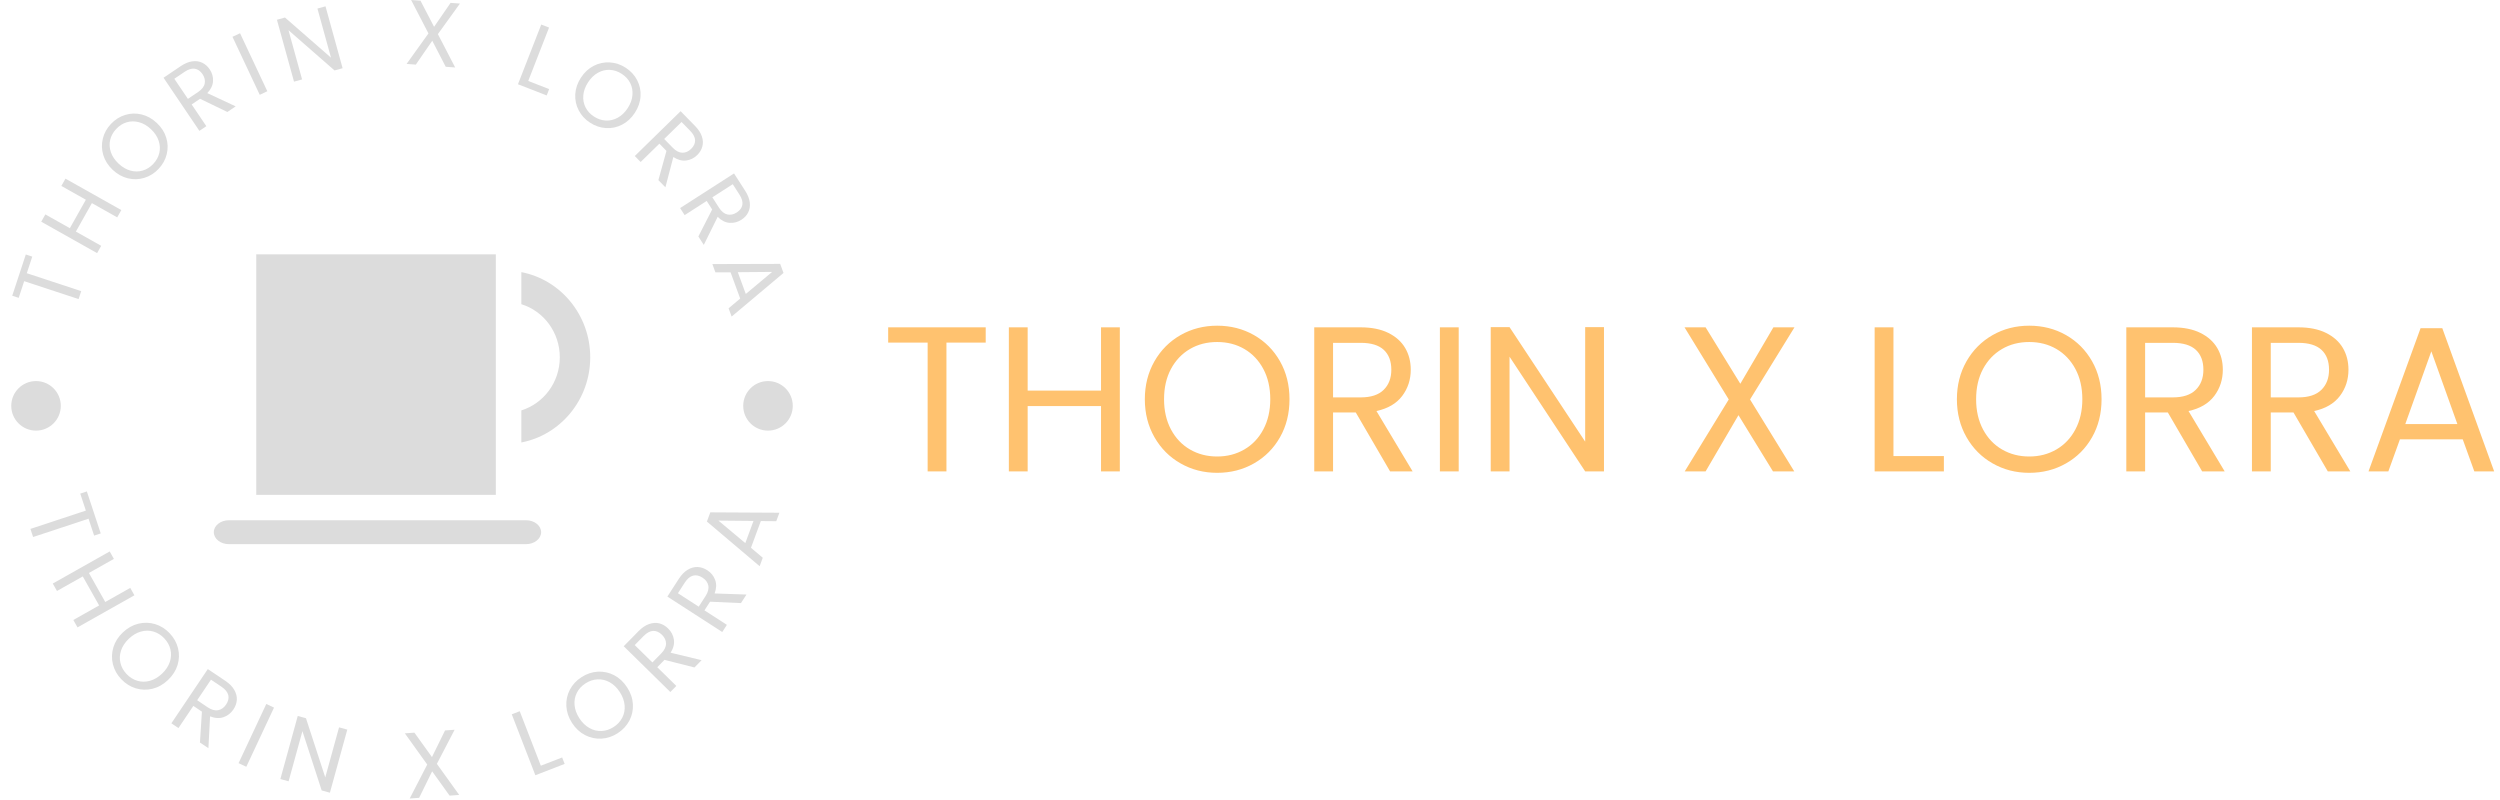 <svg xmlns="http://www.w3.org/2000/svg" version="1.1" xmlns:xlink="http://www.w3.org/1999/xlink" xmlns:svgjs="http://svgjs.dev/svgjs" width="1000" height="320" viewBox="0 0 1000 320"><g transform="matrix(1,0,0,1,-0.606,-0.297)"><svg viewBox="0 0 396 127" data-background-color="#282634" preserveAspectRatio="xMidYMid meet" height="320" width="1000" xmlns="http://www.w3.org/2000/svg" xmlns:xlink="http://www.w3.org/1999/xlink"><g id="tight-bounds" transform="matrix(1,0,0,1,0.24,0.118)"><svg viewBox="0 0 395.52 126.764" height="126.764" width="395.52"><g><svg viewBox="0 0 613.547 196.642" height="126.764" width="395.52"><g transform="matrix(1,0,0,1,218.027,80.204)"><svg viewBox="0 0 395.52 36.234" height="36.234" width="395.52"><g id="textblocktransform"><svg viewBox="0 0 395.52 36.234" height="36.234" width="395.52" id="textblock"><g><svg viewBox="0 0 395.52 36.234" height="36.234" width="395.52"><g transform="matrix(1,0,0,1,0,0)"><svg width="395.52" viewBox="1.7 -35.25 388.57 35.6" height="36.234" data-palette-color="#ffc26f"><path d="M1.7-34.85L25.3-34.85 25.3-31.15 15.8-31.15 15.8 0 11.25 0 11.25-31.15 1.7-31.15 1.7-34.85ZM53.2-34.85L57.75-34.85 57.75 0 53.2 0 53.2-15.8 35.45-15.8 35.45 0 30.9 0 30.9-34.85 35.45-34.85 35.45-19.55 53.2-19.55 53.2-34.85ZM81.3 0.35Q76.45 0.35 72.45-1.93 68.45-4.2 66.12-8.28 63.8-12.35 63.8-17.45L63.8-17.45Q63.8-22.55 66.12-26.63 68.45-30.7 72.45-32.98 76.45-35.25 81.3-35.25L81.3-35.25Q86.2-35.25 90.2-32.98 94.2-30.7 96.5-26.65 98.8-22.6 98.8-17.45L98.8-17.45Q98.8-12.3 96.5-8.25 94.2-4.2 90.2-1.93 86.2 0.35 81.3 0.35L81.3 0.35ZM81.3-3.6Q84.95-3.6 87.87-5.3 90.8-7 92.47-10.15 94.15-13.3 94.15-17.45L94.15-17.45Q94.15-21.65 92.47-24.78 90.8-27.9 87.9-29.6 85-31.3 81.3-31.3L81.3-31.3Q77.59-31.3 74.7-29.6 71.8-27.9 70.12-24.78 68.45-21.65 68.45-17.45L68.45-17.45Q68.45-13.3 70.12-10.15 71.8-7 74.72-5.3 77.65-3.6 81.3-3.6L81.3-3.6ZM128.59 0L123.14 0 114.84-14.25 109.34-14.25 109.34 0 104.79 0 104.79-34.85 116.04-34.85Q119.99-34.85 122.72-33.5 125.44-32.15 126.79-29.85 128.14-27.55 128.14-24.6L128.14-24.6Q128.14-21 126.07-18.25 123.99-15.5 119.84-14.6L119.84-14.6 128.59 0ZM109.34-31.1L109.34-17.9 116.04-17.9Q119.74-17.9 121.59-19.73 123.44-21.55 123.44-24.6L123.44-24.6Q123.44-27.7 121.62-29.4 119.79-31.1 116.04-31.1L116.04-31.1 109.34-31.1ZM135.19-34.85L139.74-34.85 139.74 0 135.19 0 135.19-34.85ZM174.89-34.9L174.89 0 170.34 0 152.04-27.75 152.04 0 147.49 0 147.49-34.9 152.04-34.9 170.34-7.2 170.34-34.9 174.89-34.9ZM220.98-34.85L210.23-17.4 220.93 0 215.78 0 207.43-13.6 199.48 0 194.43 0 205.08-17.4 194.38-34.85 199.48-34.85 207.88-21.2 215.88-34.85 220.98-34.85ZM244.93-34.85L244.93-3.7 257.13-3.7 257.13 0 240.38 0 240.38-34.85 244.93-34.85ZM277.78 0.35Q272.93 0.35 268.93-1.93 264.93-4.2 262.6-8.28 260.28-12.35 260.28-17.45L260.28-17.45Q260.28-22.55 262.6-26.63 264.93-30.7 268.93-32.98 272.93-35.25 277.78-35.25L277.78-35.25Q282.68-35.25 286.68-32.98 290.68-30.7 292.98-26.65 295.28-22.6 295.28-17.45L295.28-17.45Q295.28-12.3 292.98-8.25 290.68-4.2 286.68-1.93 282.68 0.35 277.78 0.35L277.78 0.35ZM277.78-3.6Q281.43-3.6 284.35-5.3 287.28-7 288.95-10.15 290.63-13.3 290.63-17.45L290.63-17.45Q290.63-21.65 288.95-24.78 287.28-27.9 284.38-29.6 281.48-31.3 277.78-31.3L277.78-31.3Q274.08-31.3 271.18-29.6 268.28-27.9 266.6-24.78 264.93-21.65 264.93-17.45L264.93-17.45Q264.93-13.3 266.6-10.15 268.28-7 271.2-5.3 274.13-3.6 277.78-3.6L277.78-3.6ZM325.07 0L319.62 0 311.32-14.25 305.82-14.25 305.82 0 301.27 0 301.27-34.85 312.52-34.85Q316.47-34.85 319.2-33.5 321.92-32.15 323.27-29.85 324.62-27.55 324.62-24.6L324.62-24.6Q324.62-21 322.55-18.25 320.47-15.5 316.32-14.6L316.32-14.6 325.07 0ZM305.82-31.1L305.82-17.9 312.52-17.9Q316.22-17.9 318.07-19.73 319.92-21.55 319.92-24.6L319.92-24.6Q319.92-27.7 318.1-29.4 316.27-31.1 312.52-31.1L312.52-31.1 305.82-31.1ZM355.47 0L350.02 0 341.72-14.25 336.22-14.25 336.22 0 331.67 0 331.67-34.85 342.92-34.85Q346.87-34.85 349.6-33.5 352.32-32.15 353.67-29.85 355.02-27.55 355.02-24.6L355.02-24.6Q355.02-21 352.95-18.25 350.87-15.5 346.72-14.6L346.72-14.6 355.47 0ZM336.22-31.1L336.22-17.9 342.92-17.9Q346.62-17.9 348.47-19.73 350.32-21.55 350.32-24.6L350.32-24.6Q350.32-27.7 348.5-29.4 346.67-31.1 342.92-31.1L342.92-31.1 336.22-31.1ZM385.47 0L382.67-7.75 367.47-7.75 364.67 0 359.87 0 372.47-34.65 377.72-34.65 390.27 0 385.47 0ZM368.77-11.45L381.37-11.45 375.07-29.05 368.77-11.45Z" opacity="1" transform="matrix(1,0,0,1,0,0)" fill="#ffc26f" class="wordmark-text-0" data-fill-palette-color="primary" id="text-0"></path></svg></g></svg></g></svg></g></svg></g><g><svg viewBox="0 0 196.642 196.642" height="196.642" width="196.642"><g><svg viewBox="0 0 196.642 196.642" height="196.642" width="196.642"><g transform="matrix(1,0,0,1,51.972,62.636)"><svg viewBox="0 0 92.698 71.37" height="71.37" width="92.698"><g><svg xmlns="http://www.w3.org/2000/svg" xmlns:xlink="http://www.w3.org/1999/xlink" version="1.1" x="0" y="0" viewBox="12.053 12.02 29.507 22.718" enable-background="new 0 0 50 50" xml:space="preserve" height="71.37" width="92.698" class="icon-z$-0" data-fill-palette-color="accent" id="z$-0"><g fill="#dcdcdc" data-fill-palette-color="accent"><path d="M41.56 20.09c0 3.322-2.327 6.087-5.399 6.676v-2.514c1.742-0.54 3.014-2.198 3.014-4.163 0-1.962-1.271-3.623-3.014-4.162v-2.514C39.232 14.004 41.56 16.769 41.56 20.09z" fill="#dcdcdc" data-fill-palette-color="accent"></path><rect x="15.38" y="12.02" width="18.78" height="18.853" fill="#dcdcdc" data-fill-palette-color="accent"></rect><path d="M37.711 33.8c0 0.518-0.53 0.938-1.185 0.938H13.238c-0.655 0-1.185-0.42-1.185-0.938 0-0.26 0.132-0.492 0.347-0.662 0.213-0.17 0.509-0.275 0.838-0.275H34.16h2 0.366C37.181 32.862 37.711 33.282 37.711 33.8z" fill="#dcdcdc" data-fill-palette-color="accent"></path></g></svg></g></svg></g><g><path d="M2.333 72.827l3.343-10.155 1.59 0.523-1.346 4.089 13.401 4.412-0.645 1.959-13.401-4.412-1.352 4.107z" fill="#dcdcdc" data-fill-palette-color="accent"></path><path d="M14.43 45.792l1.011-1.798 13.755 7.738-1.011 1.798-6.235-3.508-3.942 7.008 6.235 3.508-1.012 1.797-13.755-7.738 1.011-1.798 6.036 3.396 3.942-7.008z" fill="#dcdcdc" data-fill-palette-color="accent"></path><path d="M38.367 41.597c-1.004 1.062-2.172 1.795-3.504 2.2-1.328 0.409-2.68 0.447-4.057 0.115-1.377-0.342-2.623-1.039-3.738-2.093v0c-1.12-1.058-1.89-2.265-2.309-3.621-0.41-1.356-0.448-2.708-0.115-4.056 0.328-1.353 0.994-2.561 1.998-3.623v0c1.017-1.077 2.192-1.817 3.524-2.222 1.328-0.409 2.673-0.445 4.036-0.107 1.367 0.332 2.618 1.035 3.753 2.106v0c1.13 1.067 1.899 2.274 2.308 3.621 0.414 1.342 0.454 2.687 0.122 4.035-0.328 1.353-1.001 2.568-2.018 3.645zM37.063 40.365c0.757-0.801 1.253-1.699 1.489-2.692 0.235-0.993 0.181-2-0.164-3.019-0.344-1.029-0.97-1.972-1.877-2.83v0c-0.922-0.871-1.902-1.445-2.939-1.72-1.037-0.285-2.043-0.285-3.016 0.001-0.969 0.281-1.84 0.83-2.611 1.645v0c-0.766 0.811-1.265 1.711-1.495 2.7-0.23 0.989-0.174 1.993 0.17 3.012 0.339 1.015 0.969 1.958 1.892 2.829v0c0.908 0.858 1.883 1.431 2.924 1.721 1.037 0.285 2.045 0.283 3.024-0.008 0.978-0.291 1.846-0.837 2.603-1.639z" fill="#dcdcdc" data-fill-palette-color="accent"></path><path d="M57.359 26.195l-2.048 1.383-6.726-3.25-2.065 1.394 3.613 5.351-1.71 1.154-8.83-13.081 4.228-2.854c0.985-0.665 1.933-1.06 2.842-1.186 0.909-0.125 1.727-0.012 2.453 0.34 0.728 0.342 1.343 0.885 1.845 1.628v0c0.606 0.897 0.879 1.867 0.821 2.908-0.053 1.038-0.523 2.02-1.412 2.948v0zM42.25 19.396l3.345 4.955 2.519-1.701c0.925-0.624 1.464-1.321 1.618-2.09 0.154-0.769-0.025-1.534-0.538-2.293v0c-0.524-0.776-1.159-1.225-1.907-1.346-0.743-0.115-1.583 0.143-2.518 0.775v0z" fill="#dcdcdc" data-fill-palette-color="accent"></path><path d="M56.57 9.064l1.867-0.877 6.713 14.283-1.866 0.877z" fill="#dcdcdc" data-fill-palette-color="accent"></path><path d="M79.48 1.558l4.211 15.241-1.988 0.549-11.339-9.912 3.349 12.12-1.988 0.549-4.211-15.241 1.988-0.549 11.334 9.893-3.344-12.101z" fill="#dcdcdc" data-fill-palette-color="accent"></path><path d="M112.589 0.876l-5.434 7.526 4.257 8.213-2.325-0.17-3.319-6.415-4.045 5.879-2.275-0.166 5.382-7.51-4.265-8.233 2.305 0.168 3.347 6.438 4.067-5.898z" fill="#dcdcdc" data-fill-palette-color="accent"></path><path d="M134.532 6.792l-5.128 13.143 5.151 2.01-0.608 1.56-7.073-2.76 5.736-14.703z" fill="#dcdcdc" data-fill-palette-color="accent"></path><path d="M144.619 30.21c-1.225-0.796-2.156-1.814-2.793-3.052-0.641-1.233-0.921-2.556-0.842-3.97 0.089-1.416 0.551-2.767 1.388-4.054v0c0.84-1.292 1.889-2.266 3.147-2.921 1.26-0.646 2.583-0.927 3.97-0.842 1.39 0.08 2.698 0.518 3.923 1.314v0c1.242 0.807 2.181 1.83 2.818 3.068 0.641 1.233 0.918 2.549 0.831 3.951-0.081 1.405-0.548 2.762-1.399 4.071v0c-0.847 1.303-1.896 2.277-3.147 2.921-1.245 0.648-2.561 0.93-3.948 0.844-1.39-0.08-2.706-0.523-3.948-1.33zM145.597 28.706c0.924 0.601 1.896 0.928 2.916 0.981 1.019 0.053 2-0.182 2.94-0.703 0.95-0.523 1.766-1.308 2.447-2.355v0c0.692-1.064 1.08-2.13 1.165-3.2 0.094-1.072-0.086-2.061-0.543-2.968-0.451-0.903-1.147-1.661-2.088-2.272v0c-0.936-0.608-1.91-0.937-2.924-0.986-1.014-0.049-1.991 0.187-2.932 0.708-0.937 0.516-1.752 1.305-2.444 2.369v0c-0.681 1.047-1.07 2.109-1.168 3.186-0.094 1.072 0.089 2.062 0.551 2.973 0.462 0.91 1.155 1.666 2.08 2.267z" fill="#dcdcdc" data-fill-palette-color="accent"></path><path d="M163.183 46.126l-1.728-1.766 1.988-7.2-1.742-1.781-4.615 4.515-1.442-1.474 11.282-11.037 3.567 3.647c0.831 0.85 1.39 1.711 1.677 2.583 0.286 0.872 0.322 1.697 0.106 2.474-0.206 0.777-0.629 1.48-1.27 2.107v0c-0.774 0.757-1.678 1.2-2.713 1.33-1.03 0.134-2.082-0.152-3.154-0.859v0zM167.157 30.042l-4.273 4.18 2.125 2.173c0.78 0.798 1.563 1.203 2.347 1.216 0.784 0.013 1.504-0.301 2.159-0.941v0c0.669-0.655 0.997-1.361 0.982-2.117-0.02-0.752-0.425-1.531-1.215-2.339v0z" fill="#dcdcdc" data-fill-palette-color="accent"></path><path d="M172.636 60.311l-1.336-2.078 3.4-6.651-1.347-2.096-5.431 3.491-1.116-1.735 13.277-8.533 2.758 4.291c0.643 1 1.017 1.956 1.121 2.868 0.105 0.912-0.027 1.727-0.394 2.445-0.358 0.72-0.915 1.322-1.669 1.807v0c-0.911 0.585-1.886 0.837-2.926 0.756-1.036-0.076-2.008-0.569-2.916-1.478v0zM179.773 45.359l-5.029 3.233 1.643 2.556c0.603 0.939 1.288 1.494 2.054 1.665 0.765 0.171 1.534 0.009 2.305-0.486v0c0.788-0.506 1.251-1.132 1.388-1.876 0.132-0.74-0.107-1.585-0.718-2.535v0z" fill="#dcdcdc" data-fill-palette-color="accent"></path><path d="M178.744 75.92l2.857-2.397-2.372-6.463-3.732 0.011-0.749-2.039 16.699-0.047 0.821 2.235-12.775 10.739zM181.012 67.032l1.967 5.359 6.498-5.431z" fill="#dcdcdc" data-fill-palette-color="accent"></path><path d="M20.71 121.02l3.417 10.34-1.627 0.538-1.376-4.163-13.651 4.512-0.66-1.997 13.651-4.511-1.382-4.182z" fill="#dcdcdc" data-fill-palette-color="accent"></path><path d="M31.395 144.773l1.028 1.823-14.017 7.903-1.028-1.823 6.353-3.582-4.027-7.143-6.353 3.582-1.033-1.831 14.017-7.903 1.033 1.831-6.154 3.47 4.028 7.143z" fill="#dcdcdc" data-fill-palette-color="accent"></path><path d="M29.17 167.244c-1.024-1.08-1.708-2.308-2.051-3.684-0.335-1.376-0.296-2.754 0.117-4.134 0.422-1.38 1.202-2.609 2.339-3.688v0c1.142-1.083 2.414-1.799 3.814-2.146 1.4-0.339 2.778-0.304 4.134 0.102 1.356 0.417 2.546 1.165 3.57 2.245v0c1.037 1.094 1.728 2.329 2.072 3.706 0.335 1.376 0.296 2.749-0.116 4.12-0.422 1.37-1.209 2.601-2.361 3.694v0c-1.147 1.088-2.416 1.806-3.807 2.154-1.39 0.339-2.764 0.305-4.12-0.103-1.356-0.417-2.553-1.172-3.591-2.266zM30.494 165.989c0.772 0.815 1.66 1.369 2.662 1.664 0.998 0.299 2.024 0.3 3.08 0.004 1.06-0.291 2.053-0.876 2.978-1.753v0c0.94-0.891 1.581-1.856 1.924-2.895 0.347-1.034 0.4-2.054 0.158-3.061-0.232-1.007-0.741-1.925-1.526-2.754v0c-0.782-0.824-1.669-1.379-2.662-1.664-0.993-0.294-2.015-0.296-3.066-0.004-1.055 0.287-2.053 0.876-2.993 1.767v0c-0.925 0.878-1.562 1.838-1.909 2.881-0.352 1.038-0.405 2.064-0.159 3.076 0.236 1.012 0.741 1.925 1.513 2.739z" fill="#dcdcdc" data-fill-palette-color="accent"></path><path d="M50.644 184.251l-2.084-1.4 0.484-7.598-2.109-1.417-3.668 5.458-1.745-1.172 8.975-13.357 4.317 2.901c1.009 0.678 1.744 1.424 2.205 2.238 0.461 0.814 0.669 1.63 0.624 2.448-0.055 0.82-0.334 1.604-0.837 2.354v0c-0.619 0.921-1.428 1.553-2.428 1.898-1.003 0.35-2.112 0.285-3.327-0.194v0zM51.275 167.377l-3.401 5.061 2.572 1.729c0.943 0.633 1.809 0.875 2.598 0.725 0.78-0.148 1.433-0.614 1.959-1.397v0c0.53-0.788 0.709-1.556 0.539-2.303-0.176-0.75-0.741-1.446-1.695-2.087v0z" fill="#dcdcdc" data-fill-palette-color="accent"></path><path d="M64.899 173.363l1.903 0.892-6.826 14.571-1.904-0.892z" fill="#dcdcdc" data-fill-palette-color="accent"></path><path d="M84.843 179.677l-4.28 15.532-2.027-0.558-4.741-14.598-3.405 12.353-2.027-0.559 4.281-15.532 2.027 0.559 4.749 14.569 3.396-12.324z" fill="#dcdcdc" data-fill-palette-color="accent"></path><path d="M111.275 179.708l-4.368 8.398 5.499 7.654-2.365 0.171-4.299-5.983-3.204 6.525-2.326 0.169 4.32-8.365-5.51-7.683 2.355-0.17 4.321 6.011 3.222-6.557z" fill="#dcdcdc" data-fill-palette-color="accent"></path><path d="M127.309 175.146l5.196 13.417 5.249-2.033 0.616 1.589-7.211 2.792-5.81-15.005z" fill="#dcdcdc" data-fill-palette-color="accent"></path><path d="M151.434 180.56c-1.249 0.808-2.582 1.254-3.999 1.339-1.414 0.076-2.762-0.216-4.042-0.874-1.279-0.668-2.343-1.661-3.194-2.977v0c-0.855-1.322-1.325-2.703-1.409-4.144-0.076-1.438 0.211-2.787 0.86-4.045 0.659-1.257 1.613-2.289 2.863-3.096v0c1.266-0.819 2.607-1.271 4.024-1.356 1.414-0.076 2.757 0.215 4.028 0.872 1.269 0.666 2.335 1.666 3.197 2.999v0c0.858 1.328 1.331 2.707 1.418 4.138 0.078 1.429-0.208 2.773-0.858 4.031-0.659 1.257-1.621 2.294-2.888 3.113zM150.444 179.029c0.943-0.61 1.651-1.38 2.125-2.311 0.477-0.926 0.667-1.934 0.57-3.027-0.091-1.096-0.483-2.179-1.176-3.25v0c-0.703-1.088-1.534-1.895-2.492-2.423-0.952-0.531-1.946-0.771-2.98-0.719-1.032 0.043-2.028 0.374-2.988 0.995v0c-0.954 0.617-1.662 1.387-2.125 2.311-0.472 0.922-0.661 1.926-0.567 3.013 0.088 1.09 0.483 2.179 1.187 3.266v0c0.692 1.071 1.52 1.873 2.481 2.406 0.956 0.537 1.954 0.777 2.994 0.722 1.038-0.046 2.028-0.374 2.971-0.983z" fill="#dcdcdc" data-fill-palette-color="accent"></path><path d="M172.099 162.578l-1.76 1.791-7.379-1.872-1.781 1.813 4.691 4.608-1.473 1.5-11.479-11.277 3.645-3.71c0.852-0.867 1.72-1.453 2.605-1.757 0.885-0.304 1.725-0.358 2.521-0.163 0.796 0.204 1.516 0.623 2.16 1.256v0c0.791 0.777 1.264 1.689 1.42 2.735 0.16 1.051-0.108 2.129-0.803 3.234v0zM155.628 158.856l4.35 4.274 2.171-2.211c0.796-0.81 1.193-1.617 1.191-2.42-0.002-0.794-0.34-1.521-1.013-2.182v0c-0.678-0.666-1.399-0.983-2.164-0.953-0.77 0.035-1.558 0.462-2.363 1.282v0z" fill="#dcdcdc" data-fill-palette-color="accent"></path><path d="M183.148 146.411l-1.362 2.109-7.605-0.344-1.378 2.134 5.524 3.567-1.141 1.766-13.517-8.729 2.821-4.369c0.659-1.021 1.392-1.77 2.197-2.246 0.806-0.476 1.618-0.699 2.436-0.668 0.82 0.04 1.61 0.304 2.37 0.794v0c0.932 0.602 1.579 1.399 1.942 2.393 0.368 0.997 0.324 2.107-0.134 3.329v0zM166.265 146.089l5.123 3.308 1.681-2.604c0.616-0.954 0.842-1.824 0.678-2.61-0.162-0.777-0.64-1.421-1.433-1.933v0c-0.798-0.515-1.569-0.681-2.312-0.497-0.747 0.19-1.432 0.767-2.056 1.733v0z" fill="#dcdcdc" data-fill-palette-color="accent"></path><path d="M190.482 128.351l-3.801-0.033-2.428 6.581 2.908 2.454-0.77 2.084-12.988-10.995 0.838-2.271 17.01 0.095zM182.862 133.748l2.014-5.459-8.635-0.085z" fill="#dcdcdc" data-fill-palette-color="accent"></path><path d="M2.092 99.944c0-3.37 2.732-6.101 6.101-6.102 3.37 0 6.101 2.732 6.102 6.102 0 3.37-2.732 6.101-6.102 6.101-3.37 0-6.101-2.732-6.101-6.101z" fill="#dcdcdc" data-fill-palette-color="accent"></path><path d="M182.347 99.944c0-3.37 2.732-6.101 6.101-6.102 3.37 0 6.101 2.732 6.101 6.102 0 3.37-2.732 6.101-6.101 6.101-3.37 0-6.101-2.732-6.101-6.101z" fill="#dcdcdc" data-fill-palette-color="accent"></path></g></svg></g></svg></g></svg></g><defs></defs></svg><rect width="395.52" height="126.764" fill="none" stroke="none" visibility="hidden"></rect></g></svg></g></svg>